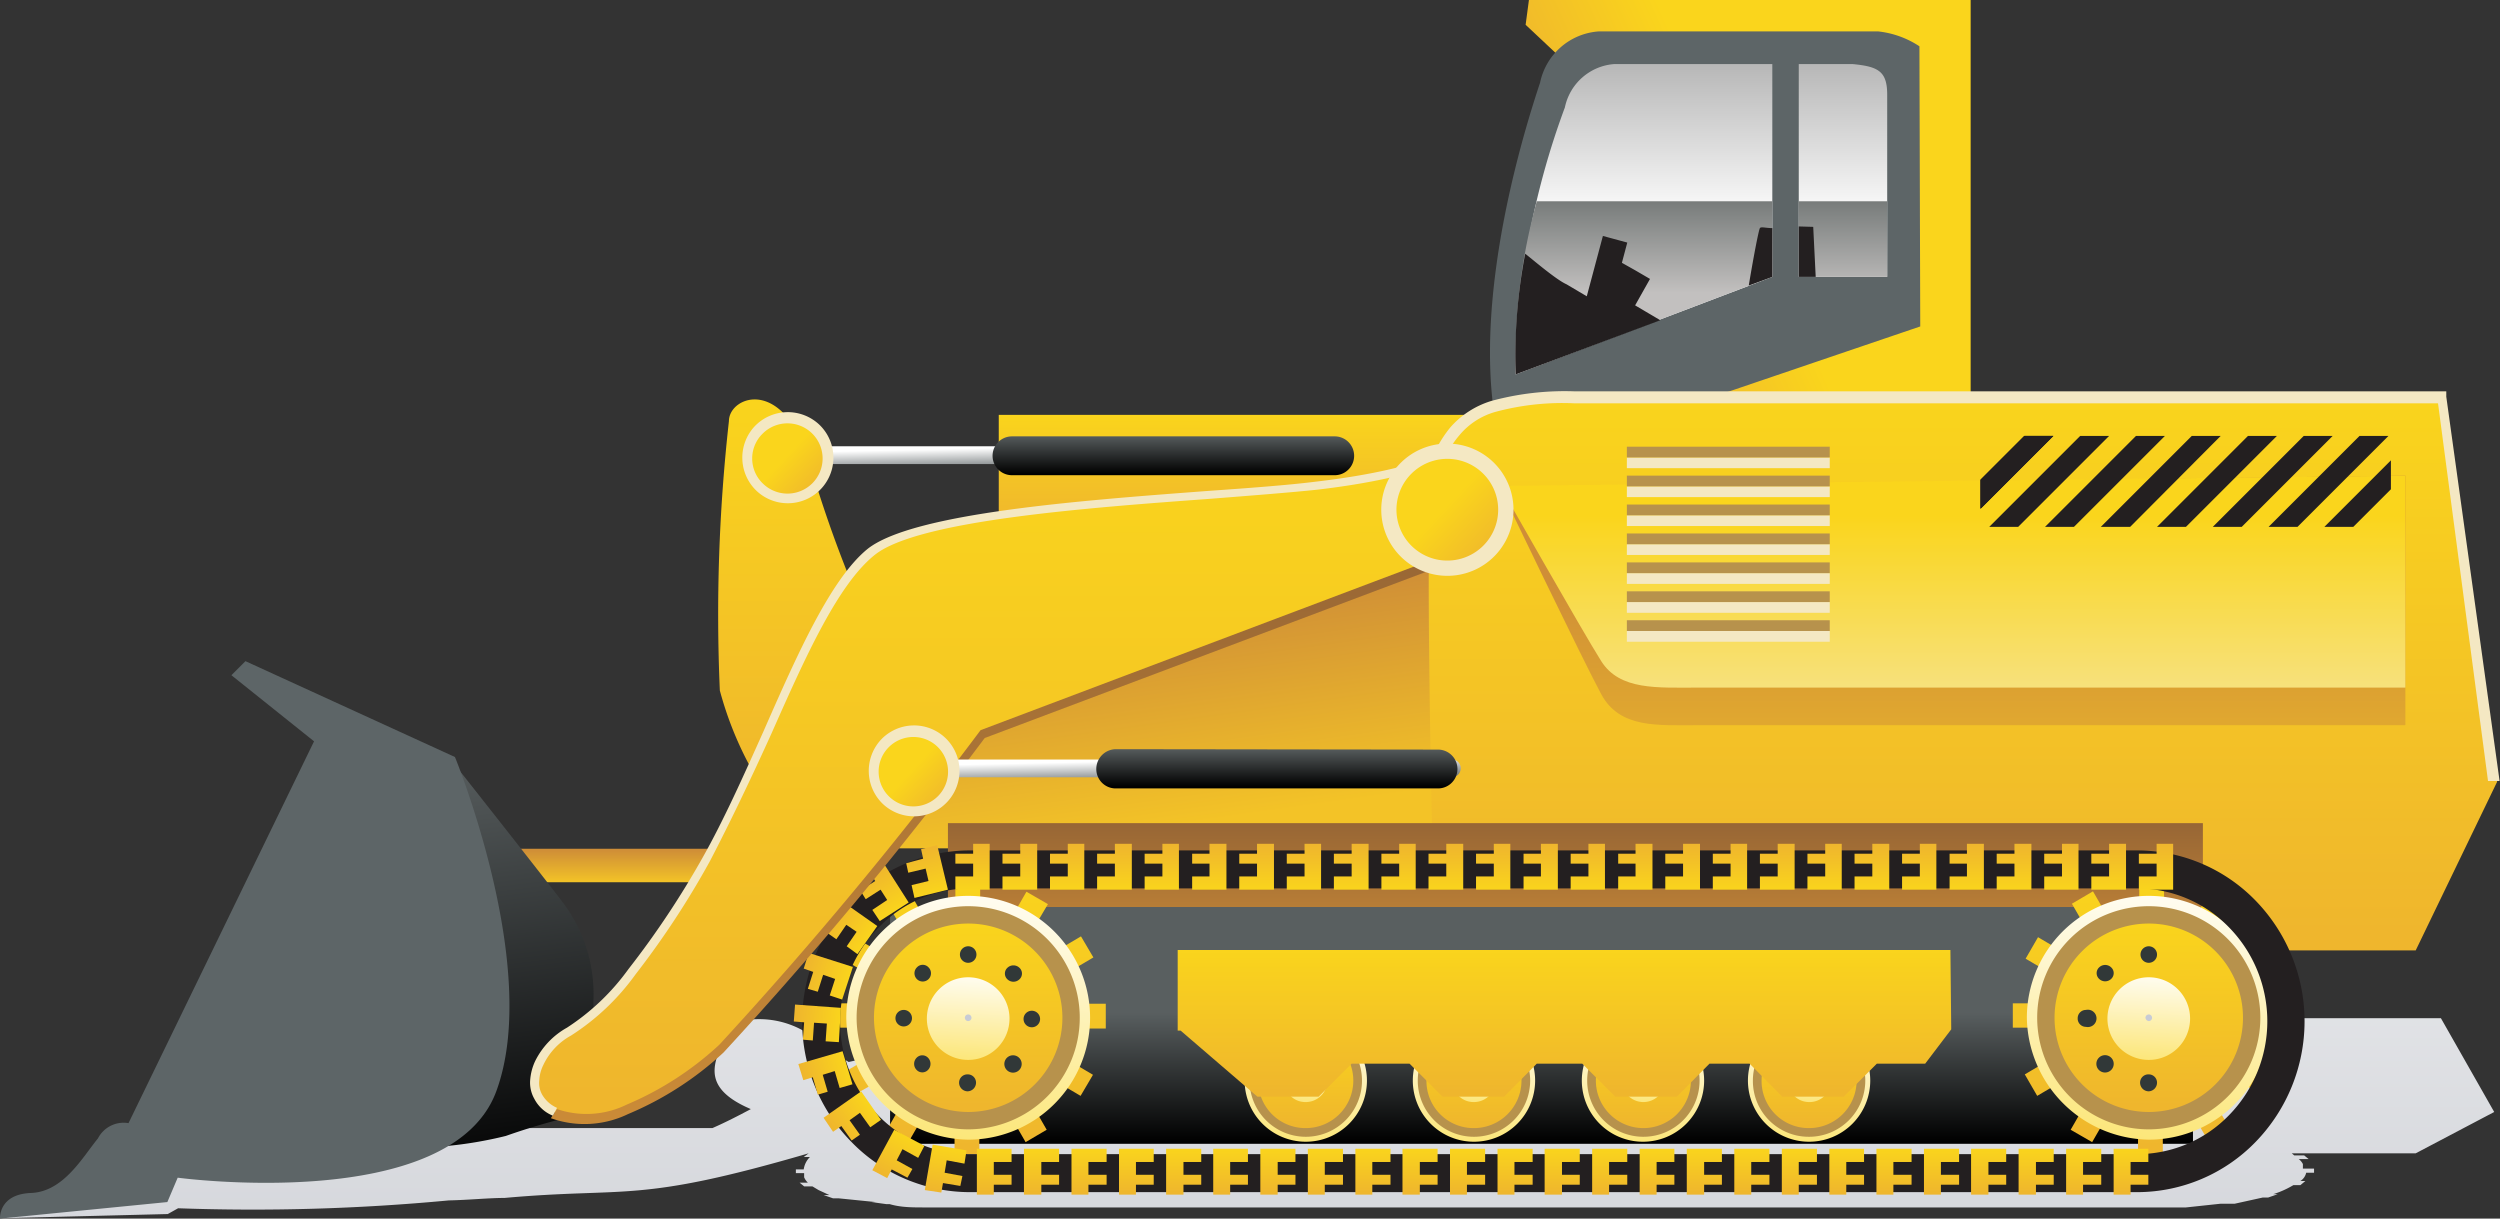 <svg xmlns="http://www.w3.org/2000/svg" xmlns:xlink="http://www.w3.org/1999/xlink" viewBox="0 0 60.5 29.49"><rect x="0" y="0" width="60.5" height="29.49" fill="#333333" stroke="none"/><defs><style>.cls-1,.cls-10,.cls-100,.cls-103,.cls-104,.cls-105,.cls-109,.cls-11,.cls-110,.cls-111,.cls-112,.cls-13,.cls-16,.cls-17,.cls-18,.cls-19,.cls-20,.cls-21,.cls-22,.cls-23,.cls-24,.cls-25,.cls-26,.cls-27,.cls-28,.cls-29,.cls-3,.cls-30,.cls-31,.cls-32,.cls-33,.cls-34,.cls-35,.cls-36,.cls-37,.cls-38,.cls-39,.cls-4,.cls-41,.cls-42,.cls-43,.cls-44,.cls-45,.cls-46,.cls-47,.cls-48,.cls-49,.cls-50,.cls-51,.cls-52,.cls-53,.cls-54,.cls-55,.cls-56,.cls-57,.cls-58,.cls-59,.cls-60,.cls-61,.cls-62,.cls-63,.cls-64,.cls-65,.cls-66,.cls-67,.cls-68,.cls-69,.cls-7,.cls-70,.cls-71,.cls-72,.cls-73,.cls-74,.cls-75,.cls-76,.cls-77,.cls-78,.cls-79,.cls-8,.cls-80,.cls-81,.cls-82,.cls-83,.cls-84,.cls-85,.cls-86,.cls-87,.cls-88,.cls-89,.cls-9,.cls-90,.cls-91,.cls-92,.cls-93,.cls-94,.cls-95,.cls-96,.cls-97,.cls-98,.cls-99{fill-rule:evenodd;}.cls-1{fill:url(#GradientFill_2);}.cls-2{fill:url(#GradientFill_11);}.cls-3{fill:url(#GradientFill_6);}.cls-4{fill:#5d6567;}.cls-5{fill:url(#GradientFill_5);}.cls-6{fill:url(#GradientFill_11-2);}.cls-7{fill:url(#GradientFill_5-2);}.cls-8{fill:url(#GradientFill_8);}.cls-9{fill:url(#GradientFill_9);}.cls-10,.cls-40{fill:#231f20;}.cls-11{fill:url(#GradientFill_5-3);}.cls-103,.cls-12{fill:#f4e8c3;}.cls-13{fill:url(#GradientFill_5-4);}.cls-14{fill:url(#GradientFill_35);}.cls-15{fill:url(#GradientFill_6-2);}.cls-16{fill:url(#GradientFill_5-5);}.cls-17{fill:url(#GradientFill_7);}.cls-113,.cls-18{fill:#b7924c;}.cls-19{fill:url(#GradientFill_5-6);}.cls-20{fill:#313838;}.cls-21{fill:url(#GradientFill_7-2);}.cls-22{fill:#c7cbd5;}.cls-23{fill:url(#GradientFill_5-7);}.cls-24{fill:url(#GradientFill_7-3);}.cls-25{fill:url(#GradientFill_5-8);}.cls-26{fill:url(#GradientFill_7-4);}.cls-27{fill:url(#GradientFill_7-5);}.cls-28{fill:url(#GradientFill_5-9);}.cls-29{fill:url(#GradientFill_7-6);}.cls-30{fill:url(#GradientFill_7-7);}.cls-31{fill:url(#GradientFill_5-10);}.cls-32{fill:url(#GradientFill_7-8);}.cls-33{fill:url(#GradientFill_7-9);}.cls-34{fill:url(#GradientFill_5-11);}.cls-35{fill:url(#GradientFill_7-10);}.cls-36{fill:url(#GradientFill_7-11);}.cls-37{fill:url(#GradientFill_5-12);}.cls-38{fill:url(#GradientFill_7-12);}.cls-39{fill:url(#GradientFill_5-13);}.cls-41{fill:url(#GradientFill_5-14);}.cls-42{fill:url(#GradientFill_5-15);}.cls-43{fill:url(#GradientFill_5-16);}.cls-44{fill:url(#GradientFill_5-17);}.cls-45{fill:url(#GradientFill_5-18);}.cls-46{fill:url(#GradientFill_5-19);}.cls-47{fill:url(#GradientFill_5-20);}.cls-48{fill:url(#GradientFill_5-21);}.cls-49{fill:url(#GradientFill_5-22);}.cls-50{fill:url(#GradientFill_5-23);}.cls-51{fill:url(#GradientFill_5-24);}.cls-52{fill:url(#GradientFill_5-25);}.cls-53{fill:url(#GradientFill_5-26);}.cls-54{fill:url(#GradientFill_5-27);}.cls-55{fill:url(#GradientFill_5-28);}.cls-56{fill:url(#GradientFill_5-29);}.cls-57{fill:url(#GradientFill_5-30);}.cls-58{fill:url(#GradientFill_5-31);}.cls-59{fill:url(#GradientFill_5-32);}.cls-60{fill:url(#GradientFill_5-33);}.cls-61{fill:url(#GradientFill_5-34);}.cls-62{fill:url(#GradientFill_5-35);}.cls-63{fill:url(#GradientFill_5-36);}.cls-64{fill:url(#GradientFill_5-37);}.cls-65{fill:url(#GradientFill_5-38);}.cls-66{fill:url(#GradientFill_5-39);}.cls-67{fill:url(#GradientFill_5-40);}.cls-68{fill:url(#GradientFill_5-41);}.cls-69{fill:url(#GradientFill_5-42);}.cls-70{fill:url(#GradientFill_5-43);}.cls-71{fill:url(#GradientFill_5-44);}.cls-72{fill:url(#GradientFill_5-45);}.cls-73{fill:url(#GradientFill_5-46);}.cls-74{fill:url(#GradientFill_5-47);}.cls-75{fill:url(#GradientFill_5-48);}.cls-76{fill:url(#GradientFill_5-49);}.cls-77{fill:url(#GradientFill_5-50);}.cls-78{fill:url(#GradientFill_5-51);}.cls-79{fill:url(#GradientFill_5-52);}.cls-80{fill:url(#GradientFill_5-53);}.cls-81{fill:url(#GradientFill_5-54);}.cls-82{fill:url(#GradientFill_5-55);}.cls-83{fill:url(#GradientFill_5-56);}.cls-84{fill:url(#GradientFill_5-57);}.cls-85{fill:url(#GradientFill_5-58);}.cls-86{fill:url(#GradientFill_5-59);}.cls-87{fill:url(#GradientFill_5-60);}.cls-88{fill:url(#GradientFill_5-61);}.cls-89{fill:url(#GradientFill_5-62);}.cls-90{fill:url(#GradientFill_5-63);}.cls-91{fill:url(#GradientFill_5-64);}.cls-92{fill:url(#GradientFill_5-65);}.cls-93{fill:url(#GradientFill_5-66);}.cls-94{fill:url(#GradientFill_5-67);}.cls-95{fill:url(#GradientFill_5-68);}.cls-96{fill:url(#GradientFill_5-69);}.cls-97{fill:url(#GradientFill_5-70);}.cls-98{fill:url(#GradientFill_5-71);}.cls-99{fill:url(#GradientFill_5-72);}.cls-100{fill:url(#GradientFill_5-73);}.cls-101{fill:url(#GradientFill_34);}.cls-102{fill:url(#GradientFill_6-3);}.cls-104{fill:url(#GradientFill_5-74);}.cls-105{fill:url(#GradientFill_5-75);}.cls-106{fill:url(#GradientFill_35-2);}.cls-107{fill:url(#GradientFill_34-2);}.cls-108{fill:url(#GradientFill_6-4);}.cls-109{fill:url(#GradientFill_5-76);}.cls-110{fill:url(#GradientFill_11-3);}.cls-111{fill:url(#GradientFill_38);}.cls-112{fill:url(#GradientFill_5-77);}</style><linearGradient id="GradientFill_2" x1="30.18" y1="30.94" x2="30.18" y2="10.43" gradientUnits="userSpaceOnUse"><stop offset="0" stop-color="#d3d5da"/><stop offset="1" stop-color="#fff"/></linearGradient><linearGradient id="GradientFill_11" x1="14.81" y1="20.57" x2="14.81" y2="21.35" gradientUnits="userSpaceOnUse"><stop offset="0" stop-color="#cf8e37"/><stop offset="1" stop-color="#f3c327"/></linearGradient><linearGradient id="GradientFill_6" x1="10.88" y1="18.2" x2="12.17" y2="28.66" gradientUnits="userSpaceOnUse"><stop offset="0" stop-color="#595f60"/><stop offset="1"/></linearGradient><linearGradient id="GradientFill_5" x1="30.51" y1="9.97" x2="30.51" y2="12.71" gradientUnits="userSpaceOnUse"><stop offset="0" stop-color="#fad51c"/><stop offset="1" stop-color="#efb62d"/></linearGradient><linearGradient id="GradientFill_11-2" x1="28.25" y1="14.55" x2="29" y2="19.9" xlink:href="#GradientFill_11"/><linearGradient id="GradientFill_5-2" x1="42.91" y1="6.26" x2="39.42" y2="7.82" xlink:href="#GradientFill_5"/><linearGradient id="GradientFill_8" x1="41.17" y1="0.86" x2="41.17" y2="5.38" gradientUnits="userSpaceOnUse"><stop offset="0" stop-color="#aaa"/><stop offset="1" stop-color="#fff"/></linearGradient><linearGradient id="GradientFill_9" x1="41.17" y1="7.08" x2="41.17" y2="4.86" gradientUnits="userSpaceOnUse"><stop offset="0" stop-color="#c2c0bf"/><stop offset="1" stop-color="#777b7a"/></linearGradient><linearGradient id="GradientFill_5-3" x1="47.47" y1="9.28" x2="47.47" y2="22.6" xlink:href="#GradientFill_5"/><linearGradient id="GradientFill_5-4" x1="19.47" y1="9.42" x2="19.47" y2="19.68" xlink:href="#GradientFill_5"/><linearGradient id="GradientFill_35" x1="38.12" y1="23.46" x2="38.12" y2="19.82" gradientUnits="userSpaceOnUse"><stop offset="0" stop-color="#cf8e37"/><stop offset="1" stop-color="#966535"/></linearGradient><linearGradient id="GradientFill_6-2" x1="37.3" y1="24.51" x2="37.3" y2="27.64" xlink:href="#GradientFill_6"/><linearGradient id="GradientFill_5-5" x1="23.42" y1="21.11" x2="23.42" y2="27.76" xlink:href="#GradientFill_5"/><linearGradient id="GradientFill_7" x1="23.03" y1="32.19" x2="23.62" y2="21" gradientUnits="userSpaceOnUse"><stop offset="0" stop-color="#fad51c"/><stop offset="1" stop-color="#fff"/></linearGradient><linearGradient id="GradientFill_5-6" x1="23.43" y1="22.24" x2="23.43" y2="26.77" xlink:href="#GradientFill_5"/><linearGradient id="GradientFill_7-2" x1="23.29" y1="27.25" x2="23.49" y2="23.37" xlink:href="#GradientFill_7"/><linearGradient id="GradientFill_5-7" x1="52.03" y1="21.11" x2="52.03" y2="27.76" xlink:href="#GradientFill_5"/><linearGradient id="GradientFill_7-3" x1="51.64" y1="32.19" x2="52.23" y2="21" xlink:href="#GradientFill_7"/><linearGradient id="GradientFill_5-8" x1="52.04" y1="22.24" x2="52.04" y2="26.77" xlink:href="#GradientFill_5"/><linearGradient id="GradientFill_7-4" x1="51.9" y1="27.25" x2="52.1" y2="23.37" xlink:href="#GradientFill_7"/><linearGradient id="GradientFill_7-5" x1="43.58" y1="29.95" x2="43.87" y2="24.33" xlink:href="#GradientFill_7"/><linearGradient id="GradientFill_5-9" x1="43.78" y1="24.95" x2="43.78" y2="27.23" xlink:href="#GradientFill_5"/><linearGradient id="GradientFill_7-6" x1="43.71" y1="27.47" x2="43.81" y2="25.52" xlink:href="#GradientFill_7"/><linearGradient id="GradientFill_7-7" x1="39.56" y1="29.95" x2="39.86" y2="24.33" xlink:href="#GradientFill_7"/><linearGradient id="GradientFill_5-10" x1="39.76" y1="24.95" x2="39.76" y2="27.23" xlink:href="#GradientFill_5"/><linearGradient id="GradientFill_7-8" x1="39.69" y1="27.47" x2="39.8" y2="25.52" xlink:href="#GradientFill_7"/><linearGradient id="GradientFill_7-9" x1="35.47" y1="29.95" x2="35.76" y2="24.33" xlink:href="#GradientFill_7"/><linearGradient id="GradientFill_5-11" x1="35.67" y1="24.95" x2="35.67" y2="27.23" xlink:href="#GradientFill_5"/><linearGradient id="GradientFill_7-10" x1="35.6" y1="27.47" x2="35.7" y2="25.52" xlink:href="#GradientFill_7"/><linearGradient id="GradientFill_7-11" x1="31.4" y1="29.95" x2="31.69" y2="24.33" xlink:href="#GradientFill_7"/><linearGradient id="GradientFill_5-12" x1="31.6" y1="24.95" x2="31.6" y2="27.23" xlink:href="#GradientFill_5"/><linearGradient id="GradientFill_7-12" x1="31.53" y1="27.47" x2="31.63" y2="25.52" xlink:href="#GradientFill_7"/><linearGradient id="GradientFill_5-13" x1="37.86" y1="22.9" x2="37.86" y2="26.42" xlink:href="#GradientFill_5"/><linearGradient id="GradientFill_5-14" x1="29.78" y1="27.77" x2="29.78" y2="28.88" xlink:href="#GradientFill_5"/><linearGradient id="GradientFill_5-15" x1="30.93" y1="27.77" x2="30.93" y2="28.88" xlink:href="#GradientFill_5"/><linearGradient id="GradientFill_5-16" x1="32.07" y1="27.77" x2="32.07" y2="28.88" xlink:href="#GradientFill_5"/><linearGradient id="GradientFill_5-17" x1="33.22" y1="27.77" x2="33.22" y2="28.88" xlink:href="#GradientFill_5"/><linearGradient id="GradientFill_5-18" x1="34.37" y1="27.77" x2="34.37" y2="28.88" xlink:href="#GradientFill_5"/><linearGradient id="GradientFill_5-19" x1="35.51" y1="27.77" x2="35.51" y2="28.88" xlink:href="#GradientFill_5"/><linearGradient id="GradientFill_5-20" x1="36.66" y1="27.77" x2="36.66" y2="28.88" xlink:href="#GradientFill_5"/><linearGradient id="GradientFill_5-21" x1="37.81" y1="27.77" x2="37.81" y2="28.88" xlink:href="#GradientFill_5"/><linearGradient id="GradientFill_5-22" x1="38.95" y1="27.77" x2="38.95" y2="28.88" xlink:href="#GradientFill_5"/><linearGradient id="GradientFill_5-23" x1="40.1" y1="27.77" x2="40.1" y2="28.88" xlink:href="#GradientFill_5"/><linearGradient id="GradientFill_5-24" x1="41.25" y1="27.77" x2="41.25" y2="28.88" xlink:href="#GradientFill_5"/><linearGradient id="GradientFill_5-25" x1="42.4" y1="27.77" x2="42.4" y2="28.88" xlink:href="#GradientFill_5"/><linearGradient id="GradientFill_5-26" x1="43.54" y1="27.77" x2="43.54" y2="28.88" xlink:href="#GradientFill_5"/><linearGradient id="GradientFill_5-27" x1="44.69" y1="27.77" x2="44.69" y2="28.88" xlink:href="#GradientFill_5"/><linearGradient id="GradientFill_5-28" x1="45.84" y1="27.77" x2="45.84" y2="28.88" xlink:href="#GradientFill_5"/><linearGradient id="GradientFill_5-29" x1="46.98" y1="27.77" x2="46.98" y2="28.88" xlink:href="#GradientFill_5"/><linearGradient id="GradientFill_5-30" x1="48.13" y1="27.77" x2="48.13" y2="28.88" xlink:href="#GradientFill_5"/><linearGradient id="GradientFill_5-31" x1="49.28" y1="27.77" x2="49.28" y2="28.88" xlink:href="#GradientFill_5"/><linearGradient id="GradientFill_5-32" x1="50.42" y1="27.77" x2="50.42" y2="28.88" xlink:href="#GradientFill_5"/><linearGradient id="GradientFill_5-33" x1="51.57" y1="27.77" x2="51.57" y2="28.88" xlink:href="#GradientFill_5"/><linearGradient id="GradientFill_5-34" x1="22.02" y1="27.5" x2="21.49" y2="28.5" xlink:href="#GradientFill_5"/><linearGradient id="GradientFill_5-35" x1="22.98" y1="27.74" x2="22.8" y2="28.84" xlink:href="#GradientFill_5"/><linearGradient id="GradientFill_5-36" x1="24.06" y1="27.77" x2="24.06" y2="28.88" xlink:href="#GradientFill_5"/><linearGradient id="GradientFill_5-37" x1="25.21" y1="27.77" x2="25.21" y2="28.88" xlink:href="#GradientFill_5"/><linearGradient id="GradientFill_5-38" x1="26.35" y1="27.77" x2="26.35" y2="28.88" xlink:href="#GradientFill_5"/><linearGradient id="GradientFill_5-39" x1="27.5" y1="27.77" x2="27.5" y2="28.88" xlink:href="#GradientFill_5"/><linearGradient id="GradientFill_5-40" x1="28.65" y1="27.77" x2="28.65" y2="28.88" xlink:href="#GradientFill_5"/><linearGradient id="GradientFill_5-41" x1="21.09" y1="26.73" x2="20.2" y2="27.38" xlink:href="#GradientFill_5"/><linearGradient id="GradientFill_5-42" x1="20.54" y1="25.83" x2="19.47" y2="26.15" xlink:href="#GradientFill_5"/><linearGradient id="GradientFill_5-43" x1="20.53" y1="23.8" x2="19.48" y2="23.46" xlink:href="#GradientFill_5"/><linearGradient id="GradientFill_5-44" x1="20.35" y1="24.81" x2="19.25" y2="24.73" xlink:href="#GradientFill_5"/><linearGradient id="GradientFill_5-45" x1="21.01" y1="22.77" x2="20.11" y2="22.12" xlink:href="#GradientFill_5"/><linearGradient id="GradientFill_5-46" x1="21.65" y1="22.09" x2="21.06" y2="21.14" xlink:href="#GradientFill_5"/><linearGradient id="GradientFill_5-47" x1="22.54" y1="21.66" x2="22.29" y2="20.58" xlink:href="#GradientFill_5"/><linearGradient id="GradientFill_5-48" x1="23.54" y1="21.56" x2="23.54" y2="20.45" xlink:href="#GradientFill_5"/><linearGradient id="GradientFill_5-49" x1="24.68" y1="21.56" x2="24.68" y2="20.45" xlink:href="#GradientFill_5"/><linearGradient id="GradientFill_5-50" x1="25.83" y1="21.56" x2="25.83" y2="20.45" xlink:href="#GradientFill_5"/><linearGradient id="GradientFill_5-51" x1="26.97" y1="21.56" x2="26.97" y2="20.45" xlink:href="#GradientFill_5"/><linearGradient id="GradientFill_5-52" x1="28.12" y1="21.56" x2="28.12" y2="20.45" xlink:href="#GradientFill_5"/><linearGradient id="GradientFill_5-53" x1="29.26" y1="21.56" x2="29.26" y2="20.45" xlink:href="#GradientFill_5"/><linearGradient id="GradientFill_5-54" x1="30.41" y1="21.56" x2="30.41" y2="20.45" xlink:href="#GradientFill_5"/><linearGradient id="GradientFill_5-55" x1="31.55" y1="21.56" x2="31.55" y2="20.45" xlink:href="#GradientFill_5"/><linearGradient id="GradientFill_5-56" x1="32.7" y1="21.56" x2="32.7" y2="20.45" xlink:href="#GradientFill_5"/><linearGradient id="GradientFill_5-57" x1="33.85" y1="21.56" x2="33.85" y2="20.45" xlink:href="#GradientFill_5"/><linearGradient id="GradientFill_5-58" x1="34.99" y1="21.56" x2="34.99" y2="20.45" xlink:href="#GradientFill_5"/><linearGradient id="GradientFill_5-59" x1="36.14" y1="21.56" x2="36.14" y2="20.45" xlink:href="#GradientFill_5"/><linearGradient id="GradientFill_5-60" x1="37.28" y1="21.56" x2="37.28" y2="20.45" xlink:href="#GradientFill_5"/><linearGradient id="GradientFill_5-61" x1="38.43" y1="21.56" x2="38.43" y2="20.45" xlink:href="#GradientFill_5"/><linearGradient id="GradientFill_5-62" x1="39.57" y1="21.56" x2="39.57" y2="20.45" xlink:href="#GradientFill_5"/><linearGradient id="GradientFill_5-63" x1="40.72" y1="21.56" x2="40.72" y2="20.45" xlink:href="#GradientFill_5"/><linearGradient id="GradientFill_5-64" x1="41.86" y1="21.56" x2="41.86" y2="20.45" xlink:href="#GradientFill_5"/><linearGradient id="GradientFill_5-65" x1="43.01" y1="21.56" x2="43.01" y2="20.45" xlink:href="#GradientFill_5"/><linearGradient id="GradientFill_5-66" x1="44.16" y1="21.56" x2="44.16" y2="20.45" xlink:href="#GradientFill_5"/><linearGradient id="GradientFill_5-67" x1="45.3" y1="21.56" x2="45.3" y2="20.45" xlink:href="#GradientFill_5"/><linearGradient id="GradientFill_5-68" x1="46.45" y1="21.56" x2="46.45" y2="20.45" xlink:href="#GradientFill_5"/><linearGradient id="GradientFill_5-69" x1="47.59" y1="21.56" x2="47.59" y2="20.45" xlink:href="#GradientFill_5"/><linearGradient id="GradientFill_5-70" x1="48.74" y1="21.56" x2="48.74" y2="20.45" xlink:href="#GradientFill_5"/><linearGradient id="GradientFill_5-71" x1="49.88" y1="21.56" x2="49.88" y2="20.45" xlink:href="#GradientFill_5"/><linearGradient id="GradientFill_5-72" x1="51.03" y1="21.56" x2="51.03" y2="20.45" xlink:href="#GradientFill_5"/><linearGradient id="GradientFill_5-73" x1="52.17" y1="21.56" x2="52.17" y2="20.45" xlink:href="#GradientFill_5"/><linearGradient id="GradientFill_34" x1="25.7" y1="11.29" x2="25.69" y2="10.81" gradientUnits="userSpaceOnUse"><stop offset="0" stop-color="#797f81"/><stop offset="1" stop-color="#fff"/></linearGradient><linearGradient id="GradientFill_6-3" x1="28.39" y1="10.51" x2="28.39" y2="11.47" xlink:href="#GradientFill_6"/><linearGradient id="GradientFill_5-74" x1="19.03" y1="11.04" x2="19.89" y2="11.84" xlink:href="#GradientFill_5"/><linearGradient id="GradientFill_5-75" x1="24.34" y1="10.54" x2="24.34" y2="26.56" xlink:href="#GradientFill_5"/><linearGradient id="GradientFill_35-2" x1="24.58" y1="28.41" x2="24.58" y2="12.71" xlink:href="#GradientFill_35"/><linearGradient id="GradientFill_34-2" x1="28.75" y1="18.87" x2="28.74" y2="18.39" xlink:href="#GradientFill_34"/><linearGradient id="GradientFill_6-4" x1="30.9" y1="18.09" x2="30.9" y2="19.04" xlink:href="#GradientFill_6"/><linearGradient id="GradientFill_5-76" x1="22.08" y1="18.62" x2="22.94" y2="19.42" xlink:href="#GradientFill_5"/><linearGradient id="GradientFill_11-3" x1="47.25" y1="14.09" x2="47.25" y2="21.2" xlink:href="#GradientFill_11"/><linearGradient id="GradientFill_38" x1="47.25" y1="12.49" x2="47.25" y2="19.44" gradientUnits="userSpaceOnUse"><stop offset="0" stop-color="#fad51c"/><stop offset="1" stop-color="#f5e9bc"/></linearGradient><linearGradient id="GradientFill_5-77" x1="34.97" y1="12.28" x2="36.21" y2="13.44" xlink:href="#GradientFill_5"/></defs><g id="Layer_2" data-name="Layer 2"><g id="Layer_1-2" data-name="Layer 1"><path class="cls-1" d="M12.59,27.3h4.65c.32-.14.63-.3.93-.46-1.48-.63-.67-1.39-.53-2.05a2.18,2.18,0,0,1,2,.28,5.46,5.46,0,0,0,.9.63,14.64,14.64,0,0,1,3.63-.36v-.59H35.68l.45-.05c-.28-.56.6-1.82,1.53-2.09l-.74-.16L37,22.3H47.69v2.34H59.07l1.29,2.27-1.9,1h-3l.06.05h.24l.11.09-.24,0a.35.35,0,0,1,.1.12h0v.11H56l0,.1h-.19a.32.32,0,0,1-.14.2h.12l-.12.1H55.5a2.28,2.28,0,0,1-.49.22l.11,0-.23.08-.13,0-.68.15.08,0-.34,0-.08,0-.84.09,0,0-.39,0,0,0-.94,0v0h-.41v0h-.74v0H50v0h-.74v0h-.41v0h-.73v0h-.41v0H47v0h-.41v0h-.74v0h-.41v0h-.73v0h-.42v0h-.73v0h-.41v0h-.74v0H42v0h-.73v0h-.42v0h-.73v0h-.41v0h-.74v0h-.41v0H37.8v0h-.42v0h-.73v0h-.41v0H35.5v0h-.41v0h-.73v0h-.42v0h-.73v0H32.8v0h-.74v0h-.41v0h-.73v0H30.5v0h-.73v0h-.41v0h-.72v0h-.42v0h-.73v0h-.41v0h-.74v0h-.41v0h-.74v0h-.41v0h-.73v0h-.41v0H22.38l0,0c-.3,0-.58,0-.85-.08l-.08,0-.36-.05.1,0L20.3,29l-.14,0-.23-.08.14,0-.26-.12h0l-.15-.09h-.2l-.11-.09.2,0a.38.38,0,0,1-.09-.13h0l0-.1h-.2l0-.09h.19A.52.52,0,0,1,19.6,28h-.15l.12-.09c-4.18,1.22-4.34.81-7.36,1.08-.38,0-.87.05-1.35.06a50.51,50.51,0,0,1-6.55.19l-.25.14-4,.1c-.11-.25.89.05,2.36-.48a2.09,2.09,0,0,1,.74-.09l4.46-2.25-2-.38.34-.09,5,.56.14.09h0Z"/><rect class="cls-2" x="11" y="20.54" width="7.63" height="0.81"/><path class="cls-3" d="M11.13,18.66s2.37,3,2.55,3.26a3.68,3.68,0,0,1,.68,2.31c0,1.29,0,2.67,0,2.67a16.35,16.35,0,0,0-2.12.59,9.75,9.75,0,0,1-2.92.27S11.13,18.6,11.13,18.66Z"/><path class="cls-4" d="M0,29.49l4.05-.4.25-.59s6.61.89,7.71-2.09-1-8.09-1-8.09L5.94,16l-.34.34,2,1.6L3.11,27.18a.7.7,0,0,0-.74.37C2,28,1.54,28.84.75,28.87S0,29.49,0,29.49Z"/><rect class="cls-5" x="24.17" y="10.04" width="12.67" height="2.75"/><rect class="cls-6" x="21.76" y="13.21" width="13.64" height="7.32"/><polygon class="cls-7" points="37.13 7.8 38.07 1.68 36.92 0.6 37 0 47.69 0 47.69 13.04 36.43 13.04 37.13 7.8"/><path class="cls-4" d="M46.45,1.12a2.25,2.25,0,0,0-1-.36H38.69A1.56,1.56,0,0,0,37.27,2c-.83,2.49-1.77,6.56-.8,9.3l10-3.4Z"/><path class="cls-8" d="M44.83,1.55h-1.3V6.7h2.14V2.29c0-.57-.22-.68-.84-.74Zm-1.94,0H39.07a1.32,1.32,0,0,0-1.2,1.05,19,19,0,0,0-1.19,6.46L42.89,6.7Z"/><path class="cls-9" d="M43.53,4.87V6.7h2.14V4.87Zm-6.34,0h5.7V6.7L36.68,9.06A14.29,14.29,0,0,1,37.19,4.87Z"/><path class="cls-10" d="M43.53,5.48V6.7h.41l-.06-1.21Zm-6.62.66c.18.14.75.63,1,.74l.49.29.39-1.46.59.16-.13.49.32.18.36.21-.36.64.61.36L36.68,9.06a12.94,12.94,0,0,1,.23-2.92Zm5.41.77c.1-.61.24-1.35.27-1.39s.14,0,.3,0V6.7Z"/><path class="cls-11" d="M34.66,20.23s-.19-8,0-8.71a2.27,2.27,0,0,1,1.48-1.69,6.19,6.19,0,0,1,2-.21h21l1.29,9.3L58.46,23H51.85Z"/><path class="cls-12" d="M34.52,11.49a3,3,0,0,1,.58-1.15h0a2.16,2.16,0,0,1,1-.64,6.77,6.77,0,0,1,2-.23H59.2V9.6l1.29,9.3-.28,0L59,9.76H38.09a6.22,6.22,0,0,0-1.91.21,1.75,1.75,0,0,0-.86.56h0a2.51,2.51,0,0,0-.52,1Z"/><path class="cls-13" d="M19.14,20a8.52,8.52,0,0,1-1.72-3.29,42.15,42.15,0,0,1,.22-6.52c0-.61,1.38-1.14,2,1.17a29.69,29.69,0,0,0,2,5Z"/><rect class="cls-14" x="22.94" y="19.92" width="30.37" height="3.25"/><rect class="cls-15" x="21.54" y="21.95" width="31.53" height="5.73"/><path class="cls-16" d="M25.36,21.88l-.52-.3-.23.4.52.29.23-.39Zm-4.69.8-.3.52.4.23.3-.52-.4-.23ZM22,21.57l-.52.3.23.4.52-.3-.23-.4Zm1.72-.29h-.6v.45h.6v-.45Zm-3.66,3v.59h.46v-.59Zm.3,1.71.29.52.4-.23-.3-.52-.39.23Zm1.11,1.34.52.3.23-.4-.52-.3-.23.4Zm1.63.6h.6v-.46h-.6V28Zm1.72-.29.51-.3-.23-.4-.51.3.23.4Zm1.33-1.12.3-.51-.39-.23-.3.51.39.23Zm.61-1.63v-.6h-.46v.6Zm-.3-1.72-.3-.51-.39.23.3.51Z"/><path class="cls-17" d="M23.43,27.58a2.95,2.95,0,1,0-2.95-2.95A3,3,0,0,0,23.43,27.58Z"/><path class="cls-18" d="M23.43,27.33a2.7,2.7,0,1,0-2.7-2.7A2.71,2.71,0,0,0,23.43,27.33Z"/><path class="cls-19" d="M23.43,26.91a2.28,2.28,0,1,0-2.28-2.28A2.29,2.29,0,0,0,23.43,26.91Z"/><path class="cls-20" d="M23.43,23.3a.2.2,0,1,0,0-.4.2.2,0,1,0,0,.4Z"/><path class="cls-20" d="M22.19,23.41a.2.2,0,1,0,.28,0A.19.19,0,0,0,22.19,23.41Z"/><path class="cls-20" d="M21.67,24.64a.2.2,0,1,0,.4,0,.2.2,0,1,0-.4,0Z"/><path class="cls-20" d="M22.18,25.89a.19.19,0,0,0,.28,0,.21.21,0,0,0,0-.29.19.19,0,0,0-.28,0A.21.21,0,0,0,22.18,25.89Z"/><path class="cls-20" d="M23.41,26.41a.21.21,0,0,0,.21-.21.2.2,0,0,0-.21-.2.2.2,0,0,0-.2.2A.21.21,0,0,0,23.41,26.41Z"/><path class="cls-20" d="M24.66,25.9a.21.21,0,1,0-.29,0A.21.21,0,0,0,24.66,25.9Z"/><path class="cls-20" d="M25.17,24.66a.2.2,0,1,0-.4,0,.2.2,0,0,0,.4,0Z"/><path class="cls-20" d="M24.67,23.42a.21.21,0,0,0-.29,0,.19.19,0,0,0,0,.28.21.21,0,0,0,.29,0A.19.19,0,0,0,24.67,23.42Z"/><path class="cls-21" d="M23.43,25.65a1,1,0,1,0-1-1A1,1,0,0,0,23.43,25.65Z"/><path class="cls-22" d="M23.43,24.71a.08.08,0,1,0,0-.16.08.08,0,1,0,0,.16Z"/><path class="cls-23" d="M54,21.88l-.52-.3-.23.4.52.29.23-.39Zm-4.68.8-.3.52.39.23.3-.52-.39-.23Zm1.33-1.11-.51.3.23.4.51-.3-.23-.4Zm1.72-.29h-.6v.45h.6v-.45Zm-3.66,3v.59h.46v-.59ZM49,26l.3.52.39-.23-.3-.52L49,26Zm1.11,1.34.52.3.23-.4-.52-.3-.23.4Zm1.63.6h.6v-.46h-.6V28Zm1.72-.29.52-.3-.23-.4-.52.3.23.4Zm1.34-1.12.29-.51-.39-.23-.3.51.4.23Zm.6-1.63v-.6h-.46v.6Zm-.3-1.72-.29-.51-.4.23.3.51Z"/><path class="cls-24" d="M52,27.58a2.95,2.95,0,1,0-2.95-2.95A3,3,0,0,0,52,27.58Z"/><path class="cls-18" d="M52,27.33a2.7,2.7,0,1,0-2.7-2.7A2.7,2.7,0,0,0,52,27.33Z"/><path class="cls-25" d="M52,26.91a2.28,2.28,0,1,0-2.28-2.28A2.28,2.28,0,0,0,52,26.91Z"/><path class="cls-20" d="M52,23.3a.2.2,0,1,0-.2-.2A.2.2,0,0,0,52,23.3Z"/><path class="cls-20" d="M50.8,23.41a.19.19,0,0,0,0,.28.21.21,0,0,0,.29,0,.19.19,0,0,0,0-.28A.21.21,0,0,0,50.8,23.41Z"/><path class="cls-20" d="M50.28,24.64a.2.2,0,0,0,.2.21.21.21,0,1,0,0-.41A.2.2,0,0,0,50.28,24.64Z"/><path class="cls-20" d="M50.79,25.89a.21.21,0,1,0,0-.29A.21.21,0,0,0,50.79,25.89Z"/><path class="cls-20" d="M52,26.41a.21.21,0,0,0,.2-.21A.2.2,0,0,0,52,26a.2.2,0,0,0-.21.2A.21.21,0,0,0,52,26.41Z"/><path class="cls-26" d="M52,25.65a1,1,0,1,0-1-1A1,1,0,0,0,52,25.65Z"/><path class="cls-22" d="M52,24.71a.08.08,0,1,0-.08-.08A.09.09,0,0,0,52,24.71Z"/><path class="cls-27" d="M43.78,27.63a1.48,1.48,0,1,0-1.48-1.48A1.48,1.48,0,0,0,43.78,27.63Z"/><path class="cls-18" d="M43.78,27.51a1.36,1.36,0,1,0-1.36-1.36A1.35,1.35,0,0,0,43.78,27.51Z"/><path class="cls-28" d="M43.78,27.3a1.15,1.15,0,1,0-1.15-1.15A1.14,1.14,0,0,0,43.78,27.3Z"/><path class="cls-29" d="M43.78,26.67a.52.52,0,1,0-.51-.52A.51.51,0,0,0,43.78,26.67Z"/><path class="cls-30" d="M39.76,27.63a1.48,1.48,0,1,0-1.48-1.48A1.48,1.48,0,0,0,39.76,27.63Z"/><path class="cls-18" d="M39.76,27.51a1.36,1.36,0,1,0-1.35-1.36A1.36,1.36,0,0,0,39.76,27.51Z"/><path class="cls-31" d="M39.76,27.3a1.15,1.15,0,1,0-1.14-1.15A1.15,1.15,0,0,0,39.76,27.3Z"/><path class="cls-32" d="M39.76,26.67a.52.52,0,1,0-.51-.52A.52.52,0,0,0,39.76,26.67Z"/><path class="cls-33" d="M35.67,27.63a1.48,1.48,0,1,0-1.48-1.48A1.48,1.48,0,0,0,35.67,27.63Z"/><path class="cls-18" d="M35.67,27.51a1.36,1.36,0,1,0-1.36-1.36A1.36,1.36,0,0,0,35.67,27.51Z"/><path class="cls-34" d="M35.67,27.3a1.15,1.15,0,1,0-1.15-1.15A1.14,1.14,0,0,0,35.67,27.3Z"/><path class="cls-35" d="M35.67,26.67a.52.52,0,1,0-.52-.52A.51.51,0,0,0,35.67,26.67Z"/><path class="cls-36" d="M31.6,27.63a1.48,1.48,0,1,0-1.48-1.48A1.48,1.48,0,0,0,31.6,27.63Z"/><path class="cls-18" d="M31.6,27.51a1.36,1.36,0,1,0-1.36-1.36A1.36,1.36,0,0,0,31.6,27.51Z"/><path class="cls-37" d="M31.6,27.3a1.15,1.15,0,1,0-1.15-1.15A1.14,1.14,0,0,0,31.6,27.3Z"/><path class="cls-38" d="M31.6,26.67a.52.52,0,1,0-.52-.52A.51.51,0,0,0,31.6,26.67Z"/><polygon class="cls-39" points="47.2 22.99 28.5 22.99 28.5 24.89 28.5 24.89 28.5 24.89 28.5 24.94 28.57 24.94 30.43 26.54 31.91 26.54 32.71 25.74 34.11 25.74 34.91 26.54 36.4 26.54 37.19 25.74 38.29 25.74 39.09 26.54 40.58 26.54 41.37 25.74 42.34 25.74 43.13 26.54 44.62 26.54 45.42 25.74 46.59 25.74 47.22 24.91 47.2 22.99"/><path class="cls-40" d="M51.73,20.58H23.47A4,4,0,0,0,20.6,21.8h0a4.17,4.17,0,0,0,0,5.83h0a4,4,0,0,0,2.87,1.22H51.73a4,4,0,0,0,2.86-1.22h0a4.19,4.19,0,0,0,0-5.83h0a4,4,0,0,0-2.86-1.22Zm-28.26.92H51.73a3.09,3.09,0,0,1,2.21.94h0a3.25,3.25,0,0,1,0,4.55,3.09,3.09,0,0,1-2.21.94H23.47A3.09,3.09,0,0,1,21.26,27h0a3.25,3.25,0,0,1,0-4.55A3.07,3.07,0,0,1,23.47,21.5Z"/><polygon class="cls-41" points="30.2 27.8 29.36 27.8 29.36 28.91 29.77 28.91 29.77 28.67 30.2 28.67 30.2 28.43 29.77 28.43 29.77 28.12 30.2 28.12 30.2 27.8"/><polygon class="cls-42" points="31.35 27.8 30.5 27.8 30.5 28.91 30.92 28.91 30.92 28.67 31.35 28.67 31.35 28.43 30.92 28.43 30.92 28.12 31.35 28.12 31.35 27.8"/><polygon class="cls-43" points="32.5 27.8 31.65 27.8 31.65 28.91 32.06 28.91 32.06 28.67 32.5 28.67 32.5 28.43 32.06 28.43 32.06 28.12 32.5 28.12 32.5 27.8"/><polygon class="cls-44" points="33.65 27.8 32.8 27.8 32.8 28.91 33.21 28.91 33.21 28.67 33.65 28.67 33.65 28.43 33.21 28.43 33.21 28.12 33.65 28.12 33.65 27.8"/><polygon class="cls-45" points="34.79 27.8 33.94 27.8 33.94 28.91 34.36 28.91 34.36 28.67 34.79 28.67 34.79 28.43 34.36 28.43 34.36 28.12 34.79 28.12 34.79 27.8"/><polygon class="cls-46" points="35.94 27.8 35.09 27.8 35.09 28.91 35.5 28.91 35.5 28.67 35.94 28.67 35.94 28.43 35.5 28.43 35.5 28.12 35.94 28.12 35.94 27.8"/><polygon class="cls-47" points="37.09 27.8 36.24 27.8 36.24 28.91 36.65 28.91 36.65 28.67 37.09 28.67 37.09 28.43 36.65 28.43 36.65 28.12 37.09 28.12 37.09 27.8"/><polygon class="cls-48" points="38.23 27.8 37.38 27.8 37.38 28.91 37.8 28.91 37.8 28.67 38.23 28.67 38.23 28.43 37.8 28.43 37.8 28.12 38.23 28.12 38.23 27.8"/><polygon class="cls-49" points="39.38 27.8 38.53 27.8 38.53 28.91 38.94 28.91 38.94 28.67 39.38 28.67 39.38 28.43 38.94 28.43 38.94 28.12 39.38 28.12 39.38 27.8"/><polygon class="cls-50" points="40.52 27.8 39.68 27.8 39.68 28.91 40.09 28.91 40.09 28.67 40.52 28.67 40.52 28.43 40.09 28.43 40.09 28.12 40.52 28.12 40.52 27.8"/><polygon class="cls-51" points="41.67 27.8 40.82 27.8 40.82 28.91 41.24 28.91 41.24 28.67 41.67 28.67 41.67 28.43 41.24 28.43 41.24 28.12 41.67 28.12 41.67 27.8"/><polygon class="cls-52" points="42.82 27.8 41.97 27.8 41.97 28.91 42.38 28.91 42.38 28.67 42.82 28.67 42.82 28.43 42.38 28.43 42.38 28.12 42.82 28.12 42.82 27.8"/><polygon class="cls-53" points="43.97 27.8 43.12 27.8 43.12 28.91 43.53 28.91 43.53 28.67 43.97 28.67 43.97 28.43 43.53 28.43 43.53 28.12 43.97 28.12 43.97 27.8"/><polygon class="cls-54" points="45.11 27.8 44.27 27.8 44.27 28.91 44.68 28.91 44.68 28.67 45.11 28.67 45.11 28.43 44.68 28.43 44.68 28.12 45.11 28.12 45.11 27.8"/><polygon class="cls-55" points="46.26 27.8 45.41 27.8 45.41 28.91 45.82 28.91 45.82 28.67 46.26 28.67 46.26 28.43 45.82 28.43 45.82 28.12 46.26 28.12 46.26 27.8"/><polygon class="cls-56" points="47.41 27.8 46.56 27.8 46.56 28.91 46.97 28.91 46.97 28.67 47.41 28.67 47.41 28.43 46.97 28.43 46.97 28.12 47.41 28.12 47.41 27.8"/><polygon class="cls-57" points="48.55 27.8 47.7 27.8 47.7 28.91 48.12 28.91 48.12 28.67 48.55 28.67 48.55 28.43 48.12 28.43 48.12 28.12 48.55 28.12 48.55 27.8"/><polygon class="cls-58" points="49.7 27.8 48.85 27.8 48.85 28.91 49.27 28.91 49.27 28.67 49.7 28.67 49.7 28.43 49.27 28.43 49.27 28.12 49.7 28.12 49.7 27.8"/><polygon class="cls-59" points="50.85 27.8 50 27.8 50 28.91 50.41 28.91 50.41 28.67 50.85 28.67 50.85 28.43 50.41 28.43 50.41 28.12 50.85 28.12 50.85 27.8"/><polygon class="cls-60" points="51.99 27.8 51.15 27.8 51.15 28.91 51.56 28.91 51.56 28.67 51.99 28.67 51.99 28.43 51.56 28.43 51.56 28.12 51.99 28.12 51.99 27.8"/><polygon class="cls-61" points="22.37 27.73 21.64 27.34 21.11 28.32 21.47 28.51 21.58 28.3 21.96 28.5 22.08 28.29 21.7 28.08 21.84 27.81 22.22 28.02 22.37 27.73"/><polygon class="cls-62" points="23.39 27.84 22.57 27.7 22.38 28.8 22.78 28.86 22.82 28.63 23.24 28.7 23.29 28.46 22.86 28.38 22.91 28.08 23.34 28.16 23.39 27.84"/><polygon class="cls-63" points="24.48 27.8 23.64 27.8 23.64 28.91 24.05 28.91 24.05 28.67 24.48 28.67 24.48 28.43 24.05 28.43 24.05 28.12 24.48 28.12 24.48 27.8"/><polygon class="cls-64" points="25.63 27.8 24.78 27.8 24.78 28.91 25.2 28.91 25.2 28.67 25.63 28.67 25.63 28.43 25.2 28.43 25.2 28.12 25.63 28.12 25.63 27.8"/><polygon class="cls-65" points="26.78 27.8 25.93 27.8 25.93 28.91 26.34 28.91 26.34 28.67 26.78 28.67 26.78 28.43 26.34 28.43 26.34 28.12 26.78 28.12 26.78 27.8"/><polygon class="cls-66" points="27.92 27.8 27.08 27.8 27.08 28.91 27.49 28.91 27.49 28.67 27.92 28.67 27.92 28.43 27.49 28.43 27.49 28.12 27.92 28.12 27.92 27.8"/><polygon class="cls-67" points="29.07 27.8 28.22 27.8 28.22 28.91 28.64 28.91 28.64 28.67 29.07 28.67 29.07 28.43 28.64 28.43 28.64 28.12 29.07 28.12 29.07 27.8"/><polygon class="cls-68" points="21.32 27.1 20.84 26.41 19.93 27.05 20.16 27.39 20.36 27.25 20.61 27.6 20.81 27.46 20.56 27.11 20.81 26.93 21.06 27.28 21.32 27.1"/><polygon class="cls-69" points="20.63 26.24 20.39 25.44 19.32 25.75 19.44 26.14 19.67 26.07 19.79 26.49 20.03 26.42 19.91 26.01 20.2 25.92 20.32 26.33 20.63 26.24"/><polygon class="cls-70" points="20.38 24.19 20.64 23.4 19.57 23.06 19.45 23.44 19.68 23.52 19.55 23.93 19.79 24 19.92 23.59 20.21 23.69 20.08 24.09 20.38 24.19"/><polygon class="cls-71" points="20.3 25.22 20.35 24.39 19.24 24.31 19.21 24.72 19.46 24.74 19.43 25.16 19.67 25.18 19.7 24.75 20.01 24.77 19.98 25.2 20.3 25.22"/><polygon class="cls-72" points="20.75 23.09 21.23 22.41 20.32 21.77 20.08 22.1 20.28 22.24 20.04 22.59 20.24 22.73 20.48 22.38 20.73 22.55 20.49 22.9 20.75 23.09"/><polygon class="cls-73" points="21.29 22.29 21.99 21.84 21.39 20.9 21.05 21.11 21.18 21.32 20.82 21.55 20.95 21.76 21.31 21.53 21.47 21.78 21.11 22.02 21.29 22.29"/><polygon class="cls-74" points="22.13 21.73 22.94 21.53 22.68 20.45 22.29 20.55 22.34 20.78 21.93 20.89 21.98 21.12 22.4 21.02 22.47 21.32 22.06 21.42 22.13 21.73"/><polygon class="cls-75" points="23.12 21.53 23.95 21.53 23.95 20.42 23.55 20.42 23.55 20.66 23.12 20.66 23.12 20.9 23.55 20.9 23.55 21.21 23.12 21.21 23.12 21.53"/><polygon class="cls-76" points="24.26 21.53 25.1 21.53 25.1 20.42 24.69 20.42 24.69 20.66 24.26 20.66 24.26 20.9 24.69 20.9 24.69 21.21 24.26 21.21 24.26 21.53"/><polygon class="cls-77" points="25.41 21.53 26.24 21.53 26.24 20.42 25.84 20.42 25.84 20.66 25.41 20.66 25.41 20.9 25.84 20.9 25.84 21.21 25.41 21.21 25.41 21.53"/><polygon class="cls-78" points="26.55 21.53 27.39 21.53 27.39 20.42 26.98 20.42 26.98 20.66 26.55 20.66 26.55 20.9 26.98 20.9 26.98 21.21 26.55 21.21 26.55 21.53"/><polygon class="cls-79" points="27.7 21.53 28.53 21.53 28.53 20.42 28.13 20.42 28.13 20.66 27.7 20.66 27.7 20.9 28.13 20.9 28.13 21.21 27.7 21.21 27.7 21.53"/><polygon class="cls-80" points="28.85 21.53 29.68 21.53 29.68 20.42 29.27 20.42 29.27 20.66 28.85 20.66 28.85 20.9 29.27 20.9 29.27 21.21 28.85 21.21 28.85 21.53"/><polygon class="cls-81" points="29.99 21.53 30.83 21.53 30.83 20.42 30.42 20.42 30.42 20.66 29.99 20.66 29.99 20.9 30.42 20.9 30.42 21.21 29.99 21.21 29.99 21.53"/><polygon class="cls-82" points="31.14 21.53 31.97 21.53 31.97 20.42 31.57 20.42 31.57 20.66 31.14 20.66 31.14 20.9 31.57 20.9 31.57 21.21 31.14 21.21 31.14 21.53"/><polygon class="cls-83" points="32.28 21.53 33.12 21.53 33.12 20.42 32.71 20.42 32.71 20.66 32.28 20.66 32.28 20.9 32.71 20.9 32.71 21.21 32.28 21.21 32.28 21.53"/><polygon class="cls-84" points="33.43 21.53 34.26 21.53 34.26 20.42 33.86 20.42 33.86 20.66 33.43 20.66 33.43 20.9 33.86 20.9 33.86 21.21 33.43 21.21 33.43 21.53"/><polygon class="cls-85" points="34.57 21.53 35.41 21.53 35.41 20.42 35 20.42 35 20.66 34.57 20.66 34.57 20.9 35 20.9 35 21.21 34.57 21.21 34.57 21.53"/><polygon class="cls-86" points="35.72 21.53 36.55 21.53 36.55 20.42 36.15 20.42 36.15 20.66 35.72 20.66 35.72 20.9 36.15 20.9 36.15 21.21 35.72 21.21 35.72 21.53"/><polygon class="cls-87" points="36.87 21.53 37.7 21.53 37.7 20.42 37.29 20.42 37.29 20.66 36.87 20.66 36.87 20.9 37.29 20.9 37.29 21.21 36.87 21.21 36.87 21.53"/><polygon class="cls-88" points="38.01 21.53 38.84 21.53 38.84 20.42 38.44 20.42 38.44 20.66 38.01 20.66 38.01 20.9 38.44 20.9 38.44 21.21 38.01 21.21 38.01 21.53"/><polygon class="cls-89" points="39.16 21.53 39.99 21.53 39.99 20.42 39.58 20.42 39.58 20.66 39.16 20.66 39.16 20.9 39.58 20.9 39.58 21.21 39.16 21.21 39.16 21.53"/><polygon class="cls-90" points="40.3 21.53 41.14 21.53 41.14 20.42 40.73 20.42 40.73 20.66 40.3 20.66 40.3 20.9 40.73 20.9 40.73 21.21 40.3 21.21 40.3 21.53"/><polygon class="cls-91" points="41.45 21.53 42.28 21.53 42.28 20.42 41.88 20.42 41.88 20.66 41.45 20.66 41.45 20.9 41.88 20.9 41.88 21.21 41.45 21.21 41.45 21.53"/><polygon class="cls-92" points="42.59 21.53 43.43 21.53 43.43 20.42 43.02 20.42 43.02 20.66 42.59 20.66 42.59 20.9 43.02 20.9 43.02 21.21 42.59 21.21 42.59 21.53"/><polygon class="cls-93" points="43.74 21.53 44.57 21.53 44.57 20.42 44.17 20.42 44.17 20.66 43.74 20.66 43.74 20.9 44.17 20.9 44.17 21.21 43.74 21.21 43.74 21.53"/><polygon class="cls-94" points="44.88 21.53 45.72 21.53 45.72 20.42 45.31 20.42 45.31 20.66 44.88 20.66 44.88 20.9 45.31 20.9 45.31 21.21 44.88 21.21 44.88 21.53"/><polygon class="cls-95" points="46.03 21.53 46.86 21.53 46.86 20.42 46.46 20.42 46.46 20.66 46.03 20.66 46.03 20.9 46.46 20.9 46.46 21.21 46.03 21.21 46.03 21.53"/><polygon class="cls-96" points="47.18 21.53 48.01 21.53 48.01 20.42 47.6 20.42 47.6 20.66 47.18 20.66 47.18 20.9 47.6 20.9 47.6 21.21 47.18 21.21 47.18 21.53"/><polygon class="cls-97" points="48.32 21.53 49.16 21.53 49.16 20.42 48.75 20.42 48.75 20.66 48.32 20.66 48.32 20.9 48.75 20.9 48.75 21.21 48.32 21.21 48.32 21.53"/><polygon class="cls-98" points="49.47 21.53 50.3 21.53 50.3 20.42 49.9 20.42 49.9 20.66 49.47 20.66 49.47 20.9 49.9 20.9 49.9 21.21 49.47 21.21 49.47 21.53"/><polygon class="cls-99" points="50.61 21.53 51.45 21.53 51.45 20.42 51.04 20.42 51.04 20.66 50.61 20.66 50.61 20.9 51.04 20.9 51.04 21.21 50.61 21.21 50.61 21.53"/><polygon class="cls-100" points="51.76 21.53 52.59 21.53 52.59 20.42 52.19 20.42 52.19 20.66 51.76 20.66 51.76 20.9 52.19 20.9 52.19 21.21 51.76 21.21 51.76 21.53"/><path class="cls-101" d="M32.08,10.8a.21.21,0,0,1,.22.21.22.22,0,0,1-.22.22l-12.77,0a.22.22,0,0,1-.22-.22.21.21,0,0,1,.22-.21Z"/><path class="cls-102" d="M32.3,10.56a.47.47,0,1,1,0,.94H24.49a.47.47,0,0,1,0-.94Z"/><path class="cls-103" d="M18.26,10.32a1.11,1.11,0,0,1,1.56-.05,1.1,1.1,0,0,1-1.51,1.61A1.11,1.11,0,0,1,18.26,10.32Z"/><path class="cls-104" d="M18.45,10.5a.85.85,0,1,1,0,1.19A.84.84,0,0,1,18.45,10.5Z"/><path class="cls-105" d="M35.15,10.94s-.67.52-3.28.83-9.31.46-10.76,1.6-2.58,4.89-4,7.44S14.5,24.59,13.77,25s-1.26,1.5-.34,1.93,2.49-.18,4.06-1.57,6.33-7.62,6.33-7.62l11.92-4.49Z"/><path class="cls-106" d="M13.48,26.84a2.21,2.21,0,0,0,1.69-.11,7.68,7.68,0,0,0,2.24-1.45,96.6,96.6,0,0,0,6.32-7.61l0,0h0l11.92-4.5.08.21-11.9,4.48a96.11,96.11,0,0,1-6.32,7.61,7.85,7.85,0,0,1-2.31,1.49,2.42,2.42,0,0,1-1.87.1Z"/><path class="cls-12" d="M35.22,11s-.7.54-3.34.85c-.66.07-1.57.14-2.58.22-3,.22-7.06.52-8.12,1.35-.9.71-1.69,2.48-2.51,4.33-.48,1.06-1,2.15-1.49,3.09a21,21,0,0,1-1.8,2.74,5.72,5.72,0,0,1-1.56,1.48,1.58,1.58,0,0,0-.67.71.94.94,0,0,0-.1.38.57.57,0,0,0,.07.34h0a.77.77,0,0,0,.36.32l-.1.19a.87.87,0,0,1-.45-.41h0a.79.79,0,0,1-.1-.45h0a1.31,1.31,0,0,1,.12-.46,1.88,1.88,0,0,1,.77-.81,5.56,5.56,0,0,0,1.49-1.42A21.46,21.46,0,0,0,17,20.76c.52-.92,1-2,1.48-3.07C19.3,15.82,20.11,14,21,13.28c1.11-.87,5.18-1.17,8.24-1.4,1-.07,1.93-.14,2.57-.22,2.59-.3,3.24-.81,3.24-.81Z"/><path class="cls-107" d="M35.13,18.38a.21.21,0,0,1,.22.21.22.22,0,0,1-.21.22l-12.78,0a.21.21,0,0,1-.21-.21.22.22,0,0,1,.21-.22Z"/><path class="cls-108" d="M34.8,18.14a.47.47,0,1,1,0,.94H27a.47.47,0,0,1-.47-.47.48.48,0,0,1,.47-.48Z"/><path class="cls-103" d="M21.32,17.9a1.1,1.1,0,1,1,.05,1.56A1.11,1.11,0,0,1,21.32,17.9Z"/><path class="cls-109" d="M21.51,18.08a.84.84,0,1,1,0,1.19A.84.84,0,0,1,21.51,18.08Z"/><path class="cls-110" d="M36.3,11.8s2,4.17,2.45,5,1.35.75,2.36.75h17.1V11.51Z"/><path class="cls-111" d="M36.3,11.76s2,3.53,2.45,4.24,1.35.64,2.36.64h17.1V11.51Z"/><path class="cls-103" d="M33.86,11.24a1.6,1.6,0,1,1,.07,2.26A1.6,1.6,0,0,1,33.86,11.24Z"/><path class="cls-112" d="M34.13,11.49a1.23,1.23,0,0,1,1.79,1.69,1.23,1.23,0,0,1-1.79-1.69Z"/><rect class="cls-12" x="39.37" y="11.07" width="4.91" height="0.26"/><rect class="cls-113" x="39.37" y="10.81" width="4.91" height="0.26"/><rect class="cls-12" x="39.37" y="11.77" width="4.91" height="0.26"/><rect class="cls-113" x="39.37" y="11.51" width="4.91" height="0.26"/><rect class="cls-12" x="39.37" y="12.47" width="4.91" height="0.26"/><rect class="cls-113" x="39.37" y="12.21" width="4.91" height="0.26"/><rect class="cls-12" x="39.37" y="13.17" width="4.91" height="0.26"/><rect class="cls-113" x="39.37" y="12.91" width="4.91" height="0.26"/><rect class="cls-12" x="39.37" y="13.87" width="4.91" height="0.26"/><rect class="cls-113" x="39.37" y="13.61" width="4.91" height="0.26"/><rect class="cls-12" x="39.37" y="14.57" width="4.91" height="0.26"/><rect class="cls-113" x="39.37" y="14.31" width="4.91" height="0.26"/><rect class="cls-12" x="39.37" y="15.27" width="4.91" height="0.26"/><rect class="cls-113" x="39.37" y="15.01" width="4.91" height="0.26"/><polygon class="cls-10" points="48.99 10.55 49.69 10.55 47.93 12.31 47.93 11.61 48.99 10.55"/><polygon class="cls-10" points="48.99 10.55 49.69 10.55 47.93 12.31 47.93 11.61 48.99 10.55"/><polygon class="cls-10" points="48.99 10.55 49.69 10.55 47.93 12.31 47.93 11.61 48.99 10.55"/><polygon class="cls-10" points="50.34 10.55 51.04 10.55 48.84 12.75 48.14 12.75 50.34 10.55"/><polygon class="cls-10" points="51.69 10.55 52.39 10.55 50.19 12.75 49.49 12.75 51.69 10.55"/><polygon class="cls-10" points="53.04 10.55 53.74 10.55 51.55 12.75 50.84 12.75 53.04 10.55"/><polygon class="cls-10" points="54.4 10.55 55.1 10.55 52.9 12.75 52.2 12.75 54.4 10.55"/><polygon class="cls-10" points="55.75 10.55 56.45 10.55 54.25 12.75 53.55 12.75 55.75 10.55"/><polygon class="cls-10" points="57.1 10.55 57.8 10.55 55.6 12.75 54.9 12.75 57.1 10.55"/><polygon class="cls-10" points="57.86 11.14 57.86 11.84 56.95 12.75 56.25 12.75 57.86 11.14"/></g></g></svg>